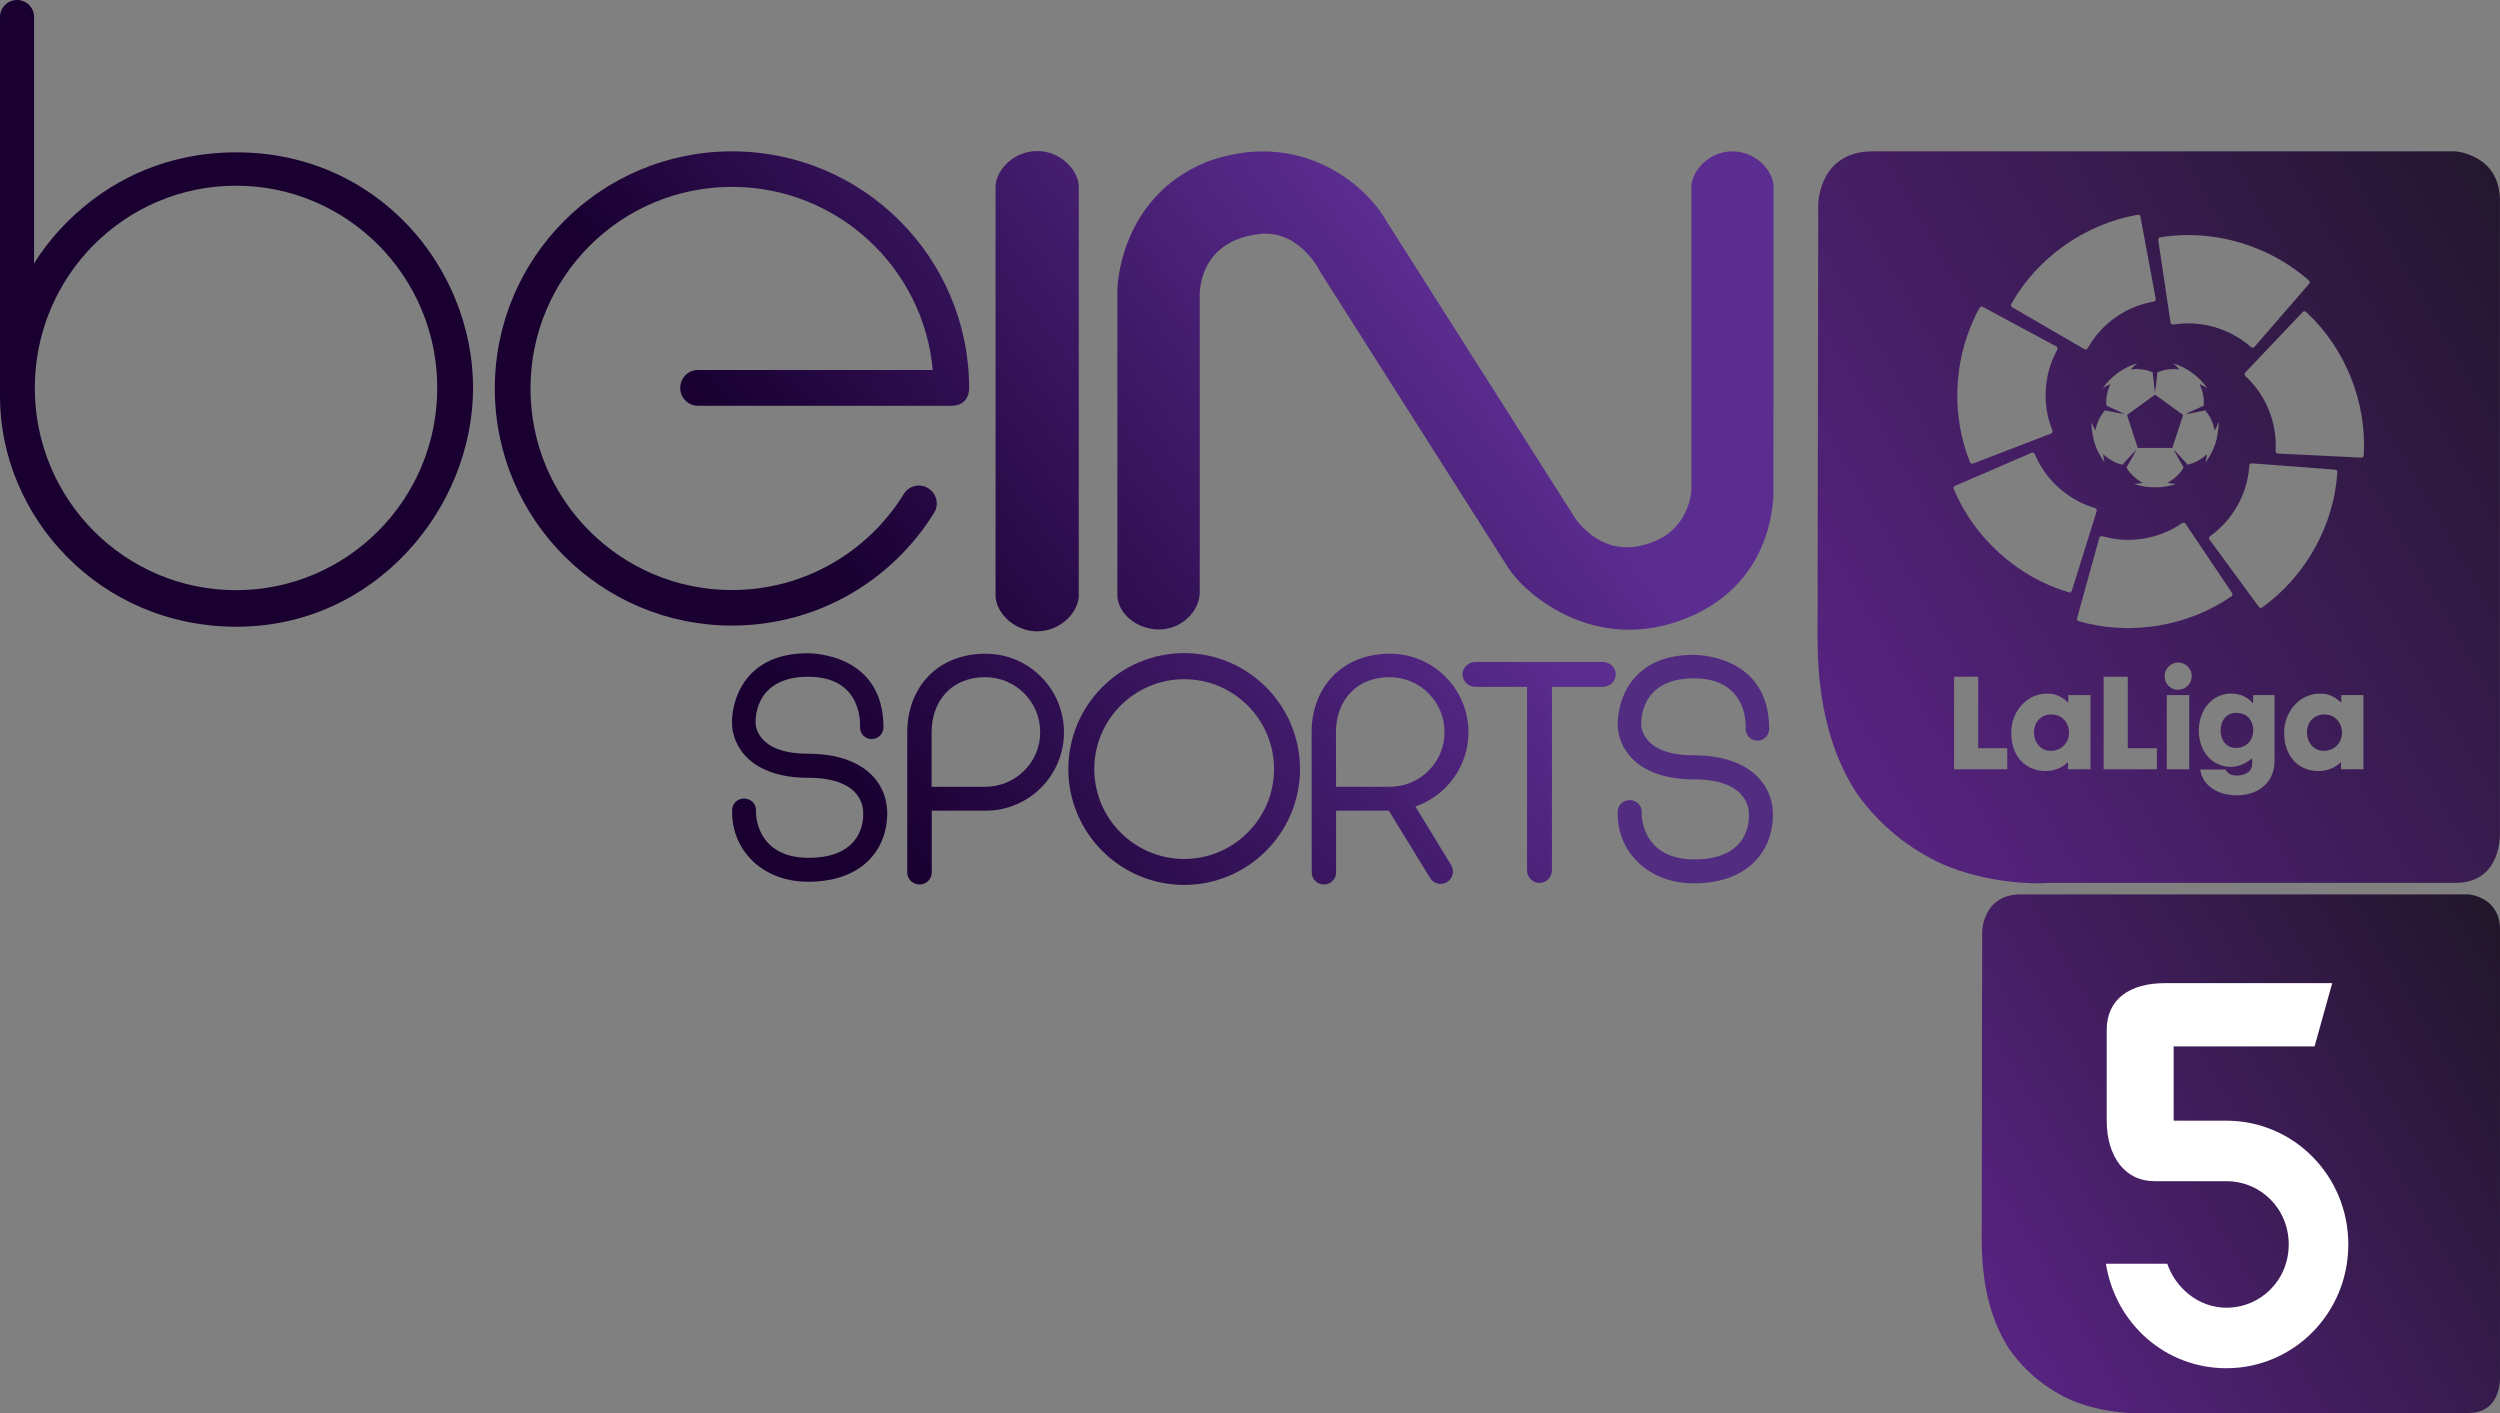 <?xml version="1.0" encoding="utf-8"?>
<!-- Generator: Adobe Illustrator 16.0.0, SVG Export Plug-In . SVG Version: 6.00 Build 0)  -->
<!DOCTYPE svg PUBLIC "-//W3C//DTD SVG 1.1//EN" "http://www.w3.org/Graphics/SVG/1.1/DTD/svg11.dtd">
<svg version="1.1" id="Capa_1" xmlns="http://www.w3.org/2000/svg" xmlns:xlink="http://www.w3.org/1999/xlink" x="0px" y="0px"
	 width="599.998px" height="339.186px" viewBox="0 0 599.998 339.186" enable-background="new 0 0 599.998 339.186"
	 xml:space="preserve">
<rect x="0" y="0" width="599.998" height="339.186" fill="#808080" stroke="none"/>
<linearGradient id="SVGID_1_" gradientUnits="userSpaceOnUse" x1="-7.938" y1="68.601" x2="-6.938" y2="68.601" gradientTransform="matrix(242.915 -140.257 140.257 242.915 -7259.019 -17604.67)">
	<stop  offset="0" style="stop-color:#572381"/>
	<stop  offset="1" style="stop-color:#111211"/>
</linearGradient>
<path fill="url(#SVGID_1_)" d="M588.2,36.324c-46.858-0.001-97.918,0.001-139.196,0.002c-12.53,0.267-12.631,12.688-12.631,12.688
	l-0.159,104.338c0,16.682,3.84,28.567,9.489,37.157c5.279,7.41,12.471,13.32,20.897,17.062c9.489,3.938,18.552,4.422,22.711,4.422
	c1.538,0,2.398-0.11,2.398-0.11h97.657c11.147,0,10.62-11.938,10.62-11.938V48.214c0-10.506-9.439-11.787-10.723-11.896H588.2
	V36.324z M513.232,51.539c0.29,0.052,0.5,0.326,0.5,0.635c1.21,6.513,2.448,13.02,3.63,19.533c0.141,0.559-0.5,0.7-0.91,0.756
	c-6.312,1.188-12.028,5.229-15.229,10.806c-0.17,0.396-0.59,0.837-1.04,0.496c-5.71-3.298-11.397-6.622-17.101-9.931
	c-0.34-0.135-0.609-0.535-0.38-0.883c6.261-11.129,17.67-19.156,30.229-21.384C513.042,51.531,513.142,51.521,513.232,51.539z
	 M525.852,56.422c10.289,0.158,20.499,4.035,28.229,10.845c0.311,0.2,0.319,0.667,0.051,0.903c-4.32,4.995-8.642,9.979-12.96,14.968
	c-0.24,0.378-0.75,0.417-1.04,0.073c-4.87-4.277-11.62-6.315-18.04-5.375c-0.409,0.063-1.079,0.188-1.159-0.389
	c-0.988-6.483-1.92-12.979-2.898-19.465c-0.05-0.343-0.141-0.846,0.28-0.988c1.028-0.235,2.09-0.295,3.13-0.408v-0.002
	C522.911,56.452,524.382,56.398,525.852,56.422z M475.523,73.594c0.237-0.009,0.487,0.148,0.698,0.257
	c5.762,3.104,11.539,6.17,17.289,9.284c0.479,0.226,0.29,0.783,0.063,1.133c-3.051,5.669-3.473,12.67-1.143,18.668
	c0.24,0.41,0.271,1.04-0.311,1.16c-6.109,2.369-12.229,4.71-18.34,7.069c-0.34,0.188-0.859,0.2-0.989-0.25
	c-4.421-11.034-3.979-23.866,1.069-34.609c0.449-0.887,0.811-1.839,1.41-2.64C475.353,73.619,475.433,73.598,475.523,73.594
	L475.523,73.594z M553.081,74.698c0.17,0.011,0.329,0.091,0.449,0.229c9.358,8.685,14.54,21.646,13.76,34.391
	c0,0.41-0.449,0.569-0.778,0.5c-6.59-0.318-13.17-0.631-19.75-0.961c-0.608,0.063-0.681-0.64-0.608-1.08
	c0.29-6.438-2.359-12.936-7.068-17.329c-0.381-0.26-0.58-0.823-0.131-1.138c4.551-4.81,9.107-9.622,13.681-14.416
	C552.751,74.748,552.922,74.688,553.081,74.698L553.081,74.698z M521.482,87.186c3.34,0.987,6.277,3.146,8.277,5.993
	c-0.59-0.378-1.198-0.71-1.84-0.994c0.729,1.617,1.141,3.396,0.97,5.181c-1.438,0.689-2.93,1.277-4.34,2.027
	c1.569-0.226,3.119-0.603,4.67-0.912c1.199,1.361,1.96,3.058,2.313,4.826c0.229-0.421,0.51-0.83,0.641-1.29
	c0.069-0.2,0.102-0.551,0.352-0.58c-0.172,1.771-0.302,3.58-0.932,5.271c-0.5,1.561-1.359,2.96-2.271,4.317
	c0.158-0.67,0.271-1.34,0.368-2.021c-1.318,1.188-2.891,2.131-4.641,2.53c-1.119-1.183-2.181-2.433-3.341-3.58
	c0.721,1.46,1.58,2.84,2.359,4.26c-0.909,1.561-2.301,2.79-3.869,3.66c0.68,0.141,1.369,0.26,2.068,0.271
	c-3.261,1.09-6.852,1.09-10.108,0c0.699-0.021,1.38-0.131,2.062-0.271c-1.569-0.87-2.96-2.103-3.87-3.66
	c0.79-1.42,1.642-2.811,2.37-4.26c-1.16,1.147-2.222,2.397-3.341,3.58c-1.75-0.399-3.319-1.33-4.641-2.53
	c0.09,0.681,0.21,1.36,0.358,2.03c-0.83-1.263-1.63-2.54-2.141-3.972c-0.671-1.8-0.96-3.738-1.029-5.648
	c0.358,0.608,0.59,1.29,0.96,1.891c0.359-1.771,1.109-3.471,2.318-4.83c1.562,0.314,3.108,0.688,4.688,0.918
	c-1.42-0.746-2.908-1.343-4.358-2.035c-0.17-1.778,0.229-3.56,0.972-5.177c-0.649,0.287-1.271,0.621-1.86,1.009
	c2-2.854,4.95-5.015,8.302-6.002c-0.591,0.428-1.108,0.942-1.59,1.48c1.778-0.21,3.64-0.047,5.288,0.703
	c0.148,1.588,0.342,3.171,0.552,4.752c0.278-1.572,0.409-3.168,0.58-4.756c1.648-0.744,3.5-0.912,5.29-0.695
	C522.592,88.125,522.072,87.615,521.482,87.186L521.482,87.186z M517.212,94.712c-2.239,1.632-4.479,3.253-6.721,4.883
	c0.858,2.633,1.721,5.272,2.568,7.902h8.312c0.859-2.63,1.71-5.271,2.569-7.899C521.701,97.967,519.462,96.333,517.212,94.712z
	 M487.943,108.637c0.147,0.021,0.277,0.108,0.351,0.271c0.399,0.777,0.72,1.6,1.17,2.357c2.76,4.989,7.489,8.84,12.93,10.54
	c0.312,0.13,0.762,0.181,0.83,0.579c-0.08,0.62-0.318,1.19-0.488,1.79l-5.432,17.4c-0.068,0.357-0.37,0.76-0.778,0.59
	c-12.302-3.643-22.749-13.03-27.659-24.88c-0.16-0.4,0.24-0.66,0.561-0.771c6.021-2.601,12.029-5.209,18.063-7.8
	C487.622,108.637,487.792,108.606,487.943,108.637z M540.351,111.196c6.58,0.451,13.16,1.021,19.729,1.5
	c0.36,0,0.94,0.111,0.882,0.593c-0.78,12.8-7.62,25.027-18.03,32.487c-0.318,0.25-0.72,0.08-0.891-0.238
	c-3.909-5.32-7.811-10.629-11.699-15.959c-0.351-0.33-0.141-0.82,0.239-1.021c5.25-3.771,8.71-9.92,9.21-16.37
	c0.051-0.277,0.011-0.601,0.189-0.83C540.072,111.317,540.261,111.237,540.351,111.196L540.351,111.196z M524.152,125.456
	c0.18,0.029,0.34,0.142,0.43,0.33c3.681,5.461,7.351,10.93,11.021,16.398c0.223,0.239,0.303,0.682,0,0.893
	c-10.561,7.329-24.469,9.579-36.809,5.979c-0.45-0.171-0.301-0.72-0.19-1.069c1.762-6.311,3.46-12.63,5.24-18.93
	c0.17-0.62,0.892-0.317,1.312-0.221c6.238,1.67,13.148,0.42,18.47-3.229C523.772,125.466,523.971,125.417,524.152,125.456z
	 M522.531,159.016c1.41-0.091,2.851,0.799,3.3,2.17c0.431,1.188,0.07,2.608-0.859,3.459c-0.92,0.893-2.38,1.16-3.55,0.643
	c-1.107-0.473-1.869-1.631-1.897-2.83c-0.11-1.49,0.948-2.973,2.408-3.33C522.132,159.065,522.331,159.036,522.531,159.016
	L522.531,159.016z M468.983,162.416h5.778v17.159c2.329-0.012,4.648-0.012,6.979,0v5.051h-12.76L468.983,162.416L468.983,162.416z
	 M504.872,162.416h5.789v17.147c2.33,0.012,4.66,0,6.99,0.012v5.051h-12.779V162.416z M535.411,166.456
	c1.67-0.021,3.33,0.51,4.591,1.63c0.26,0.221,0.5,0.471,0.75,0.71c0-0.66-0.011-1.319,0-1.979h5.14c0,5.291,0.012,10.569,0,15.852
	c-0.01,1.961-0.64,3.951-1.979,5.41c-1.579,1.771-3.96,2.641-6.29,2.778c-2.46,0.148-5.069-0.358-7.06-1.897
	c-1.36-1.021-2.28-2.59-2.513-4.279h6.04c0.399,0.67,1.021,1.271,1.83,1.369c1.391,0.199,3.029,0.039,4.021-1.08
	c0.72-0.811,0.59-1.971,0.561-2.971c-1.57,1.33-3.62,2.211-5.7,2.021c-1.938-0.12-3.811-1.08-5.039-2.58
	c-1.631-1.949-2.238-4.59-2.011-7.079c0.21-2.352,1.22-4.699,3.063-6.229v-0.01C532.072,167.045,533.741,166.475,535.411,166.456
	L535.411,166.456z M556.861,166.465c0.29,0,0.58,0.021,0.858,0.052c1.608,0.141,3.021,1.039,4.182,2.108v-1.813h5.318v17.813h-5.398
	v-1.723c-2.95,2.973-8.301,2.82-11.182-0.18c-1.688-1.74-2.398-4.221-2.438-6.601c-0.103-2.813,1.039-5.67,3.147-7.563
	C552.842,167.215,554.851,166.446,556.861,166.465z M491.552,166.465c0.29,0.011,0.58,0.04,0.87,0.08
	c1.529,0.181,2.859,1.05,3.97,2.08v-1.813h5.32c0,5.939,0.01,11.881,0,17.813h-5.4c-0.01-0.569-0.01-1.149,0-1.723
	c-2.97,2.99-8.35,2.82-11.21-0.22c-1.67-1.739-2.367-4.2-2.407-6.567c-0.103-2.86,1.08-5.762,3.26-7.643
	C487.483,167.125,489.522,166.406,491.552,166.465L491.552,166.465z M525.411,166.815v17.813h-5.38v-17.813H525.411z
	 M536.981,171.094c-0.359-0.021-0.722,0-1.069,0.063c-1.279,0.221-2.313,1.25-2.699,2.461c-0.54,1.647-0.318,3.67,0.949,4.93
	c1.511,1.46,4.188,1.199,5.54-0.34c1.41-1.57,1.41-4.149,0.131-5.79C539.141,171.565,538.061,171.145,536.981,171.094z
	 M557.751,171.465c-0.351,0.011-0.689,0.051-1.029,0.142c-1.33,0.311-2.431,1.358-2.83,2.67c-0.561,1.771-0.09,3.949,1.41,5.131
	c1.72,1.35,4.448,0.908,5.812-0.762c1.46-1.771,1.238-4.688-0.5-6.188C559.821,171.765,558.781,171.446,557.751,171.465
	L557.751,171.465z M492.173,171.465c-0.341,0.011-0.688,0.062-1.021,0.15c-1.223,0.318-2.25,1.25-2.689,2.43
	c-0.681,1.812-0.229,4.08,1.279,5.33c1.739,1.398,4.55,0.949,5.897-0.78c1.433-1.779,1.183-4.681-0.567-6.158
	C494.272,171.745,493.222,171.425,492.173,171.465z"/>
<g>
	
		<linearGradient id="SVGID_2_" gradientUnits="userSpaceOnUse" x1="-10.193" y1="70.758" x2="-9.194" y2="70.758" gradientTransform="matrix(124.497 -95.364 95.364 124.497 -5368.001 -9760.889)">
		<stop  offset="0" style="stop-color:#190031"/>
		<stop  offset="0.006" style="stop-color:#190031"/>
		<stop  offset="1" style="stop-color:#5C2D91"/>
	</linearGradient>
	<path fill="url(#SVGID_2_)" d="M0.002,4.069v91.124c0,28.461,23.521,55.22,56.783,55.22c33.262,0,56.749-28.462,56.749-57.307
		c0-28.844-22.895-56.542-56.783-56.542c-33.854,0-48.574,26.724-48.574,26.724V4.07C8.177,1.843,6.368,0,4.108,0
		C1.846-0.002,0.002,1.842,0.002,4.069 M8.353,93.106c0-26.824,21.605-48.536,48.294-48.536c26.651,0,48.295,21.713,48.295,48.536
		c0,26.826-21.643,48.537-48.295,48.537C29.96,141.643,8.353,119.932,8.353,93.106"/>
	
		<linearGradient id="SVGID_3_" gradientUnits="userSpaceOnUse" x1="-10.193" y1="70.758" x2="-9.192" y2="70.758" gradientTransform="matrix(124.497 -95.364 95.364 124.497 -5308.876 -9683.639)">
		<stop  offset="0" style="stop-color:#190031"/>
		<stop  offset="0.006" style="stop-color:#190031"/>
		<stop  offset="1" style="stop-color:#5C2D91"/>
	</linearGradient>
	<path fill="url(#SVGID_3_)" d="M118.754,93.248c0,31.418,25.504,56.889,56.924,56.889c20.493,0,38.41-10.786,48.469-27
		c1.287-1.948,0.694-4.594-1.253-5.881c-1.914-1.321-4.594-0.8-5.88,1.146c-8.525,13.92-23.834,23.208-41.338,23.208
		c-26.722,0-48.361-21.643-48.361-48.361c0-26.724,21.642-48.399,48.361-48.399c25.227,0,45.964,19.313,48.188,43.943h-56.363
		c-2.366,0-4.245,1.949-4.245,4.313c0,2.366,1.914,4.278,4.28,4.278h60.785c3.201,0,4.279-2.262,4.279-4.14
		c0-31.454-25.47-56.923-56.924-56.923C144.259,36.325,118.755,61.794,118.754,93.248"/>
	
		<linearGradient id="SVGID_4_" gradientUnits="userSpaceOnUse" x1="-10.192" y1="70.758" x2="-9.195" y2="70.758" gradientTransform="matrix(124.497 -95.368 95.368 124.497 -5281.774 -9647.856)">
		<stop  offset="0" style="stop-color:#190031"/>
		<stop  offset="0.006" style="stop-color:#190031"/>
		<stop  offset="1" style="stop-color:#5C2D91"/>
	</linearGradient>
	<path fill="url(#SVGID_4_)" d="M248.92,36.254c-5.531,0-9.708,4.35-9.985,8.281v98.709c0.277,3.932,4.454,8.246,9.985,8.278
		c5.497-0.032,9.707-4.35,9.985-8.278V44.535C258.627,40.603,254.417,36.254,248.92,36.254z"/>
	
		<linearGradient id="SVGID_5_" gradientUnits="userSpaceOnUse" x1="-10.194" y1="70.759" x2="-9.193" y2="70.759" gradientTransform="matrix(124.497 -95.364 95.364 124.497 -5245.251 -9600.639)">
		<stop  offset="0" style="stop-color:#190031"/>
		<stop  offset="0.006" style="stop-color:#190031"/>
		<stop  offset="1" style="stop-color:#5C2D91"/>
	</linearGradient>
	<path fill="url(#SVGID_5_)" d="M415.784,36.324c-5.428,0-9.532,4.349-9.849,8.211v72.755c0,2.645-1.635,9.22-7.933,12.212
		c-13.5,6.4-20.459-5.914-20.459-5.914l-44.999-70.839c-5.186-9.014-21.225-21.955-43.074-13.85
		c-21.052,8.664-21.294,30.551-21.294,30.551v73.799c0.313,3.933,4.487,7.793,9.984,7.828c5.532-0.033,9.777-4.453,9.777-8.979
		v-70.63c0,0-1.044-13.917,14.996-15.379c9.359-0.521,13.952,9.187,13.952,9.187s40.987,64.614,45.127,71.053
		c4.178,6.438,20.98,20.877,42.833,12.004c22.097-8.979,20.771-31.104,20.771-31.104l0.034-72.719
		c-0.313-3.861-4.419-8.176-9.849-8.176 M415.776,36.331h0.032H415.776z M278.176,151.077h0.034H278.176z"/>
	
		<linearGradient id="SVGID_6_" gradientUnits="userSpaceOnUse" x1="-10.193" y1="70.758" x2="-9.19" y2="70.758" gradientTransform="matrix(124.497 -95.364 95.364 124.497 -5269.876 -9583.889)">
		<stop  offset="0" style="stop-color:#190031"/>
		<stop  offset="0.006" style="stop-color:#190031"/>
		<stop  offset="1" style="stop-color:#5C2D91"/>
	</linearGradient>
	<path fill="url(#SVGID_6_)" d="M217.743,175.743v33.646c0,1.602,1.321,2.888,2.922,2.888c1.636,0,2.958-1.286,2.958-2.888v-14.822
		h12.908c10.403,0,18.823-8.42,18.823-18.822c0-10.403-8.42-18.857-18.823-18.857C225.015,156.885,217.743,164.992,217.743,175.743
		 M223.588,175.743c0-7.553,4.803-13.224,12.874-13.224c7.271,0,13.188,5.915,13.188,13.188c0,7.271-5.914,13.117-13.188,13.117
		h-12.874V175.743z"/>
	
		<linearGradient id="SVGID_7_" gradientUnits="userSpaceOnUse" x1="-10.195" y1="70.759" x2="-9.192" y2="70.759" gradientTransform="matrix(124.497 -95.364 95.364 124.497 -5248.251 -9555.639)">
		<stop  offset="0" style="stop-color:#190031"/>
		<stop  offset="0.006" style="stop-color:#190031"/>
		<stop  offset="1" style="stop-color:#5C2D91"/>
	</linearGradient>
	<path fill="url(#SVGID_7_)" d="M256.4,184.58c0,15.311,12.456,27.8,27.801,27.8c15.31,0,27.8-12.489,27.8-27.8
		c0-15.347-12.489-27.835-27.8-27.835C268.856,156.745,256.4,169.235,256.4,184.58 M262.628,184.58
		c0-11.898,9.673-21.572,21.572-21.572c11.899,0,21.569,9.674,21.569,21.572c0,11.862-9.67,21.57-21.569,21.57
		C272.302,206.152,262.628,196.444,262.628,184.58"/>
	
		<linearGradient id="SVGID_8_" gradientUnits="userSpaceOnUse" x1="-10.193" y1="70.759" x2="-9.193" y2="70.759" gradientTransform="matrix(124.497 -95.364 95.364 124.497 -5219.126 -9517.764)">
		<stop  offset="0" style="stop-color:#190031"/>
		<stop  offset="0.006" style="stop-color:#190031"/>
		<stop  offset="1" style="stop-color:#5C2D91"/>
	</linearGradient>
	<path fill="url(#SVGID_8_)" d="M354.134,158.868c-1.704,0-3.131,1.32-3.131,2.99c0,1.637,1.427,2.992,3.131,2.992h12.354v43.979
		c0,1.705,1.32,3.063,2.992,3.063c1.635,0,2.99-1.354,2.99-3.063v-43.979h12.18c1.737,0,3.132-1.355,3.132-2.992
		c0-1.67-1.395-2.99-3.132-2.99H354.134z"/>
	
		<linearGradient id="SVGID_9_" gradientUnits="userSpaceOnUse" x1="-10.193" y1="70.758" x2="-9.196" y2="70.758" gradientTransform="matrix(124.497 -95.364 95.364 124.497 -5281.626 -9599.264)">
		<stop  offset="0" style="stop-color:#190031"/>
		<stop  offset="0.006" style="stop-color:#190031"/>
		<stop  offset="1" style="stop-color:#5C2D91"/>
	</linearGradient>
	<path fill="url(#SVGID_9_)" d="M193.837,156.782c-14.926,0-18.162,10.992-18.162,16.631c0,5.672,4.523,13.256,18.303,13.256
		c13.778,0,13.187,8.212,13.187,8.523c0,0.313,0.767,10.719-13.15,10.684c-11.379-0.034-12.735-8.732-12.563-11.412
		c0-1.604-1.287-2.817-2.888-2.817c-1.565,0-2.854,1.218-2.854,2.817c-0.243,9.533,7.272,17.152,18.197,17.152
		c13.709,0,19.033-8.422,19.033-16.354s-6.265-14.369-18.998-14.369c-12.734,0-12.596-7.308-12.596-7.308
		s-0.835-11.169,12.631-11.169c13.465,0,12.421,12.145,12.421,12.145c0,1.564,1.253,2.817,2.817,2.817
		c1.565,0,2.818-1.253,2.818-2.817c0-17.433-16.736-17.777-18.093-17.777L193.837,156.782"/>
	
		<linearGradient id="SVGID_10_" gradientUnits="userSpaceOnUse" x1="-10.191" y1="70.759" x2="-9.194" y2="70.759" gradientTransform="matrix(124.497 -95.364 95.364 124.497 -5228.876 -9530.389)">
		<stop  offset="0" style="stop-color:#190031"/>
		<stop  offset="0.006" style="stop-color:#190031"/>
		<stop  offset="1" style="stop-color:#5C2D91"/>
	</linearGradient>
	<path fill="url(#SVGID_10_)" d="M314.781,175.743l0.035,33.646c0,1.602,1.319,2.888,2.922,2.888c1.636,0,2.923-1.286,2.923-2.888
		v-14.822h12.665l9.848,16.074c0.801,1.427,2.646,1.914,4.036,1.112c1.427-0.835,1.914-2.646,1.112-4.069l-8.629-14.127
		c7.411-2.574,12.733-9.566,12.733-17.813c0-10.402-8.455-18.857-18.822-18.857C322.089,156.885,314.781,164.993,314.781,175.743
		 M320.628,175.743c0-7.552,4.836-13.223,12.874-13.223c7.307,0,13.188,5.914,13.188,13.188c0,7.271-5.882,13.117-13.188,13.117
		h-12.84L320.628,175.743z"/>
	<path fill="#512C80" d="M418.96,174.942c0,0,1.009-12.145-12.422-12.145c-13.466,0-12.631,11.169-12.631,11.169
		s-0.141,7.308,12.597,7.308c12.734,0,18.998,6.438,18.998,14.336c0,7.935-5.323,16.389-19.032,16.389
		c-10.961,0-18.477-7.654-18.23-17.188c0-1.564,1.32-2.783,2.889-2.783c1.565,0,2.889,1.219,2.889,2.783
		c-0.174,2.713,1.185,11.412,12.563,11.446c13.917,0.033,13.15-10.368,13.15-10.682c0-0.351,0.593-8.525-13.188-8.525
		c-13.778,0-18.302-7.584-18.302-13.256c0-5.637,3.234-16.632,18.162-16.632c0,0,18.195-0.385,18.195,17.778
		c0,1.563-1.252,2.817-2.816,2.817C420.213,177.76,418.96,176.506,418.96,174.942"/>
</g>
<linearGradient id="SVGID_11_" gradientUnits="userSpaceOnUse" x1="-9.172" y1="70.717" x2="-8.173" y2="70.717" gradientTransform="matrix(172.203 -99.428 99.428 172.203 -4976.222 -12776.451)">
	<stop  offset="0" style="stop-color:#572381"/>
	<stop  offset="1" style="stop-color:#111211"/>
</linearGradient>
<path fill="url(#SVGID_11_)" d="M484.678,214.649c-8.882,0.188-8.958,8.995-8.958,8.995l-0.111,73.966
	c0,11.829,2.722,20.26,6.729,26.345c3.741,5.253,8.844,9.446,14.814,12.095c6.729,2.798,13.151,3.138,16.103,3.138
	c1.096,0,1.699-0.076,1.699-0.076h77.52c7.898,0,7.521-8.466,7.521-8.466V223.077c0-7.445-6.689-8.354-7.599-8.43h-0.757
	L484.678,214.649L484.678,214.649z"/>
<path fill="#FFFFFF" d="M519.591,235.954h40.138l-4.232,15.183h-33.819v17.824h12.629c16.167,0,29.284,13.202,29.284,29.706
	c0,16.505-13.117,29.707-29.284,29.707c-14.497,0-26.559-10.562-28.895-25.086h14.722c2.039,5.941,7.624,10.562,14.173,10.562
	c8.264,0,14.985-6.601,14.985-15.183c0-8.583-6.722-15.185-14.985-15.185H517.03c-7.038,0-11.421-5.94-11.421-14.521v-21.786
	C505.609,239.913,510.977,235.953,519.591,235.954L519.591,235.954z"/>
</svg>
